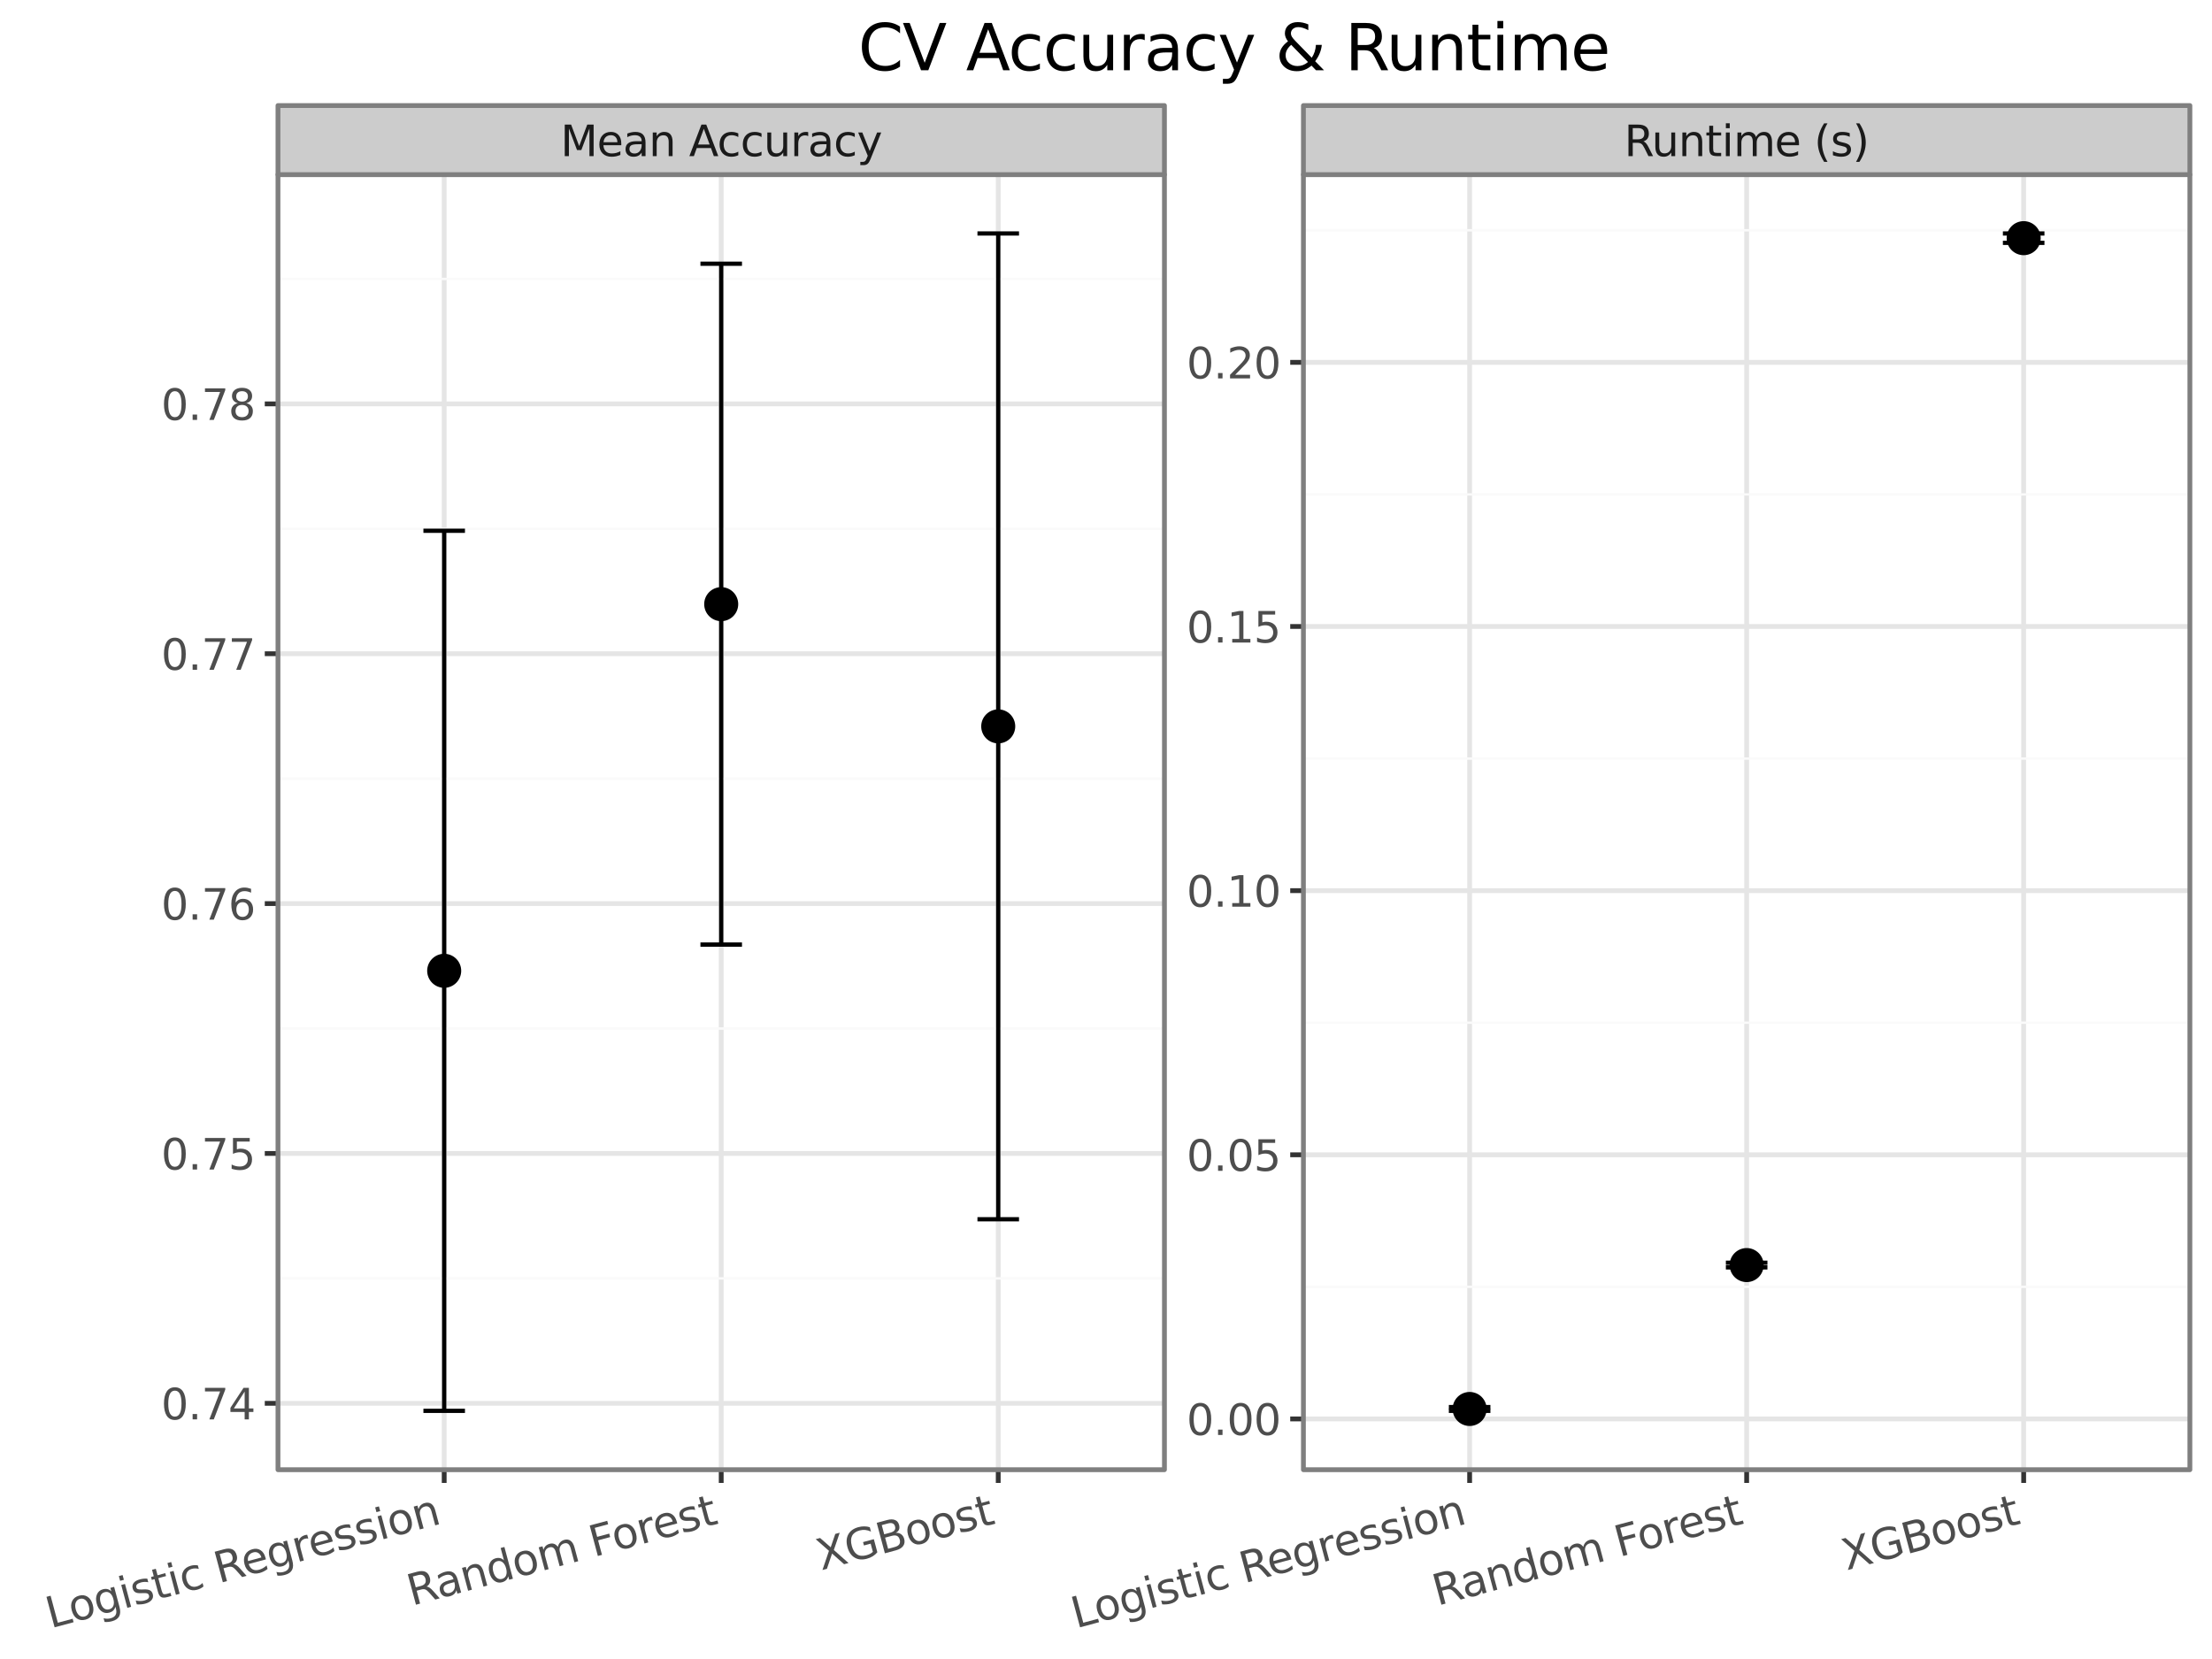 <svg xmlns:xlink="http://www.w3.org/1999/xlink" xmlns="http://www.w3.org/2000/svg" width="460.8pt" height="345.6pt" viewBox="0 0 460.8 345.6" version="1.1">
 <rect x="0" y="0" width="460.8" height="345.6" fill="#808080" stroke="none"/>
 <defs>
  <style type="text/css">*{stroke-linejoin: round; stroke-linecap: butt}</style>
 </defs>
 <g id="figure_1">
  <g id="patch_1">
   <path d="M 0 345.6  L 460.8 345.6  L 460.8 0  L 0 0  z " style="fill: #ffffff; stroke: #ffffff; stroke-linejoin: miter"/>
  </g>
  <g id="axes_1">
   <g id="patch_2">
    <path d="M 57.908 306.169  L 242.574 306.169  L 242.574 36.375  L 57.908 36.375  z " style="fill: #ffffff"/>
   </g>
   <g id="matplotlib.axis_1">
    <g id="xtick_1">
     <g id="line2d_1">
      <path d="M 92.533 306.169  L 92.533 36.375  " clip-path="url(#p948790a2d1)" style="fill: none; stroke: #e5e5e5; stroke-linecap: square"/>
     </g>
     <g id="line2d_2">
      <path d="M 92.533 306.169  " style="fill: none; stroke: #333333; stroke-width: 1.5; stroke-linecap: square"/>
      <defs>
       <path id="mf6b5f9e69e" d="M 0 0  L 0 2.75  " style="stroke: #333333"/>
      </defs>
      <g>
       <use xlink:href="#mf6b5f9e69e" x="92.533" y="306.169" style="fill: #333333; stroke: #333333"/>
      </g>
     </g>
     <g id="text_1">
      <!-- Logistic Regression -->
      <g style="fill: #4d4d4d" transform="translate(10.527 339.224) rotate(-15) scale(0.088 -0.088)">
       <defs>
        <path id="DejaVuSans-4c" d="M 628 4666  L 1259 4666  L 1259 531  L 3531 531  L 3531 0  L 628 0  L 628 4666  z " transform="scale(0.016)"/>
        <path id="DejaVuSans-6f" d="M 1959 3097  Q 1497 3097 1228 2736  Q 959 2375 959 1747  Q 959 1119 1226 758  Q 1494 397 1959 397  Q 2419 397 2687 759  Q 2956 1122 2956 1747  Q 2956 2369 2687 2733  Q 2419 3097 1959 3097  z M 1959 3584  Q 2709 3584 3137 3096  Q 3566 2609 3566 1747  Q 3566 888 3137 398  Q 2709 -91 1959 -91  Q 1206 -91 779 398  Q 353 888 353 1747  Q 353 2609 779 3096  Q 1206 3584 1959 3584  z " transform="scale(0.016)"/>
        <path id="DejaVuSans-67" d="M 2906 1791  Q 2906 2416 2648 2759  Q 2391 3103 1925 3103  Q 1463 3103 1205 2759  Q 947 2416 947 1791  Q 947 1169 1205 825  Q 1463 481 1925 481  Q 2391 481 2648 825  Q 2906 1169 2906 1791  z M 3481 434  Q 3481 -459 3084 -895  Q 2688 -1331 1869 -1331  Q 1566 -1331 1297 -1286  Q 1028 -1241 775 -1147  L 775 -588  Q 1028 -725 1275 -790  Q 1522 -856 1778 -856  Q 2344 -856 2625 -561  Q 2906 -266 2906 331  L 2906 616  Q 2728 306 2450 153  Q 2172 0 1784 0  Q 1141 0 747 490  Q 353 981 353 1791  Q 353 2603 747 3093  Q 1141 3584 1784 3584  Q 2172 3584 2450 3431  Q 2728 3278 2906 2969  L 2906 3500  L 3481 3500  L 3481 434  z " transform="scale(0.016)"/>
        <path id="DejaVuSans-69" d="M 603 3500  L 1178 3500  L 1178 0  L 603 0  L 603 3500  z M 603 4863  L 1178 4863  L 1178 4134  L 603 4134  L 603 4863  z " transform="scale(0.016)"/>
        <path id="DejaVuSans-73" d="M 2834 3397  L 2834 2853  Q 2591 2978 2328 3040  Q 2066 3103 1784 3103  Q 1356 3103 1142 2972  Q 928 2841 928 2578  Q 928 2378 1081 2264  Q 1234 2150 1697 2047  L 1894 2003  Q 2506 1872 2764 1633  Q 3022 1394 3022 966  Q 3022 478 2636 193  Q 2250 -91 1575 -91  Q 1294 -91 989 -36  Q 684 19 347 128  L 347 722  Q 666 556 975 473  Q 1284 391 1588 391  Q 1994 391 2212 530  Q 2431 669 2431 922  Q 2431 1156 2273 1281  Q 2116 1406 1581 1522  L 1381 1569  Q 847 1681 609 1914  Q 372 2147 372 2553  Q 372 3047 722 3315  Q 1072 3584 1716 3584  Q 2034 3584 2315 3537  Q 2597 3491 2834 3397  z " transform="scale(0.016)"/>
        <path id="DejaVuSans-74" d="M 1172 4494  L 1172 3500  L 2356 3500  L 2356 3053  L 1172 3053  L 1172 1153  Q 1172 725 1289 603  Q 1406 481 1766 481  L 2356 481  L 2356 0  L 1766 0  Q 1100 0 847 248  Q 594 497 594 1153  L 594 3053  L 172 3053  L 172 3500  L 594 3500  L 594 4494  L 1172 4494  z " transform="scale(0.016)"/>
        <path id="DejaVuSans-63" d="M 3122 3366  L 3122 2828  Q 2878 2963 2633 3030  Q 2388 3097 2138 3097  Q 1578 3097 1268 2742  Q 959 2388 959 1747  Q 959 1106 1268 751  Q 1578 397 2138 397  Q 2388 397 2633 464  Q 2878 531 3122 666  L 3122 134  Q 2881 22 2623 -34  Q 2366 -91 2075 -91  Q 1284 -91 818 406  Q 353 903 353 1747  Q 353 2603 823 3093  Q 1294 3584 2113 3584  Q 2378 3584 2631 3529  Q 2884 3475 3122 3366  z " transform="scale(0.016)"/>
        <path id="DejaVuSans-20" transform="scale(0.016)"/>
        <path id="DejaVuSans-52" d="M 2841 2188  Q 3044 2119 3236 1894  Q 3428 1669 3622 1275  L 4263 0  L 3584 0  L 2988 1197  Q 2756 1666 2539 1819  Q 2322 1972 1947 1972  L 1259 1972  L 1259 0  L 628 0  L 628 4666  L 2053 4666  Q 2853 4666 3247 4331  Q 3641 3997 3641 3322  Q 3641 2881 3436 2590  Q 3231 2300 2841 2188  z M 1259 4147  L 1259 2491  L 2053 2491  Q 2509 2491 2742 2702  Q 2975 2913 2975 3322  Q 2975 3731 2742 3939  Q 2509 4147 2053 4147  L 1259 4147  z " transform="scale(0.016)"/>
        <path id="DejaVuSans-65" d="M 3597 1894  L 3597 1613  L 953 1613  Q 991 1019 1311 708  Q 1631 397 2203 397  Q 2534 397 2845 478  Q 3156 559 3463 722  L 3463 178  Q 3153 47 2828 -22  Q 2503 -91 2169 -91  Q 1331 -91 842 396  Q 353 884 353 1716  Q 353 2575 817 3079  Q 1281 3584 2069 3584  Q 2775 3584 3186 3129  Q 3597 2675 3597 1894  z M 3022 2063  Q 3016 2534 2758 2815  Q 2500 3097 2075 3097  Q 1594 3097 1305 2825  Q 1016 2553 972 2059  L 3022 2063  z " transform="scale(0.016)"/>
        <path id="DejaVuSans-72" d="M 2631 2963  Q 2534 3019 2420 3045  Q 2306 3072 2169 3072  Q 1681 3072 1420 2755  Q 1159 2438 1159 1844  L 1159 0  L 581 0  L 581 3500  L 1159 3500  L 1159 2956  Q 1341 3275 1631 3429  Q 1922 3584 2338 3584  Q 2397 3584 2469 3576  Q 2541 3569 2628 3553  L 2631 2963  z " transform="scale(0.016)"/>
        <path id="DejaVuSans-6e" d="M 3513 2113  L 3513 0  L 2938 0  L 2938 2094  Q 2938 2591 2744 2837  Q 2550 3084 2163 3084  Q 1697 3084 1428 2787  Q 1159 2491 1159 1978  L 1159 0  L 581 0  L 581 3500  L 1159 3500  L 1159 2956  Q 1366 3272 1645 3428  Q 1925 3584 2291 3584  Q 2894 3584 3203 3211  Q 3513 2838 3513 2113  z " transform="scale(0.016)"/>
       </defs>
       <use xlink:href="#DejaVuSans-4c"/>
       <use xlink:href="#DejaVuSans-6f" transform="translate(53.963 0)"/>
       <use xlink:href="#DejaVuSans-67" transform="translate(115.145 0)"/>
       <use xlink:href="#DejaVuSans-69" transform="translate(178.621 0)"/>
       <use xlink:href="#DejaVuSans-73" transform="translate(206.404 0)"/>
       <use xlink:href="#DejaVuSans-74" transform="translate(258.504 0)"/>
       <use xlink:href="#DejaVuSans-69" transform="translate(297.713 0)"/>
       <use xlink:href="#DejaVuSans-63" transform="translate(325.496 0)"/>
       <use xlink:href="#DejaVuSans-20" transform="translate(380.477 0)"/>
       <use xlink:href="#DejaVuSans-52" transform="translate(412.264 0)"/>
       <use xlink:href="#DejaVuSans-65" transform="translate(477.246 0)"/>
       <use xlink:href="#DejaVuSans-67" transform="translate(538.77 0)"/>
       <use xlink:href="#DejaVuSans-72" transform="translate(602.246 0)"/>
       <use xlink:href="#DejaVuSans-65" transform="translate(641.109 0)"/>
       <use xlink:href="#DejaVuSans-73" transform="translate(702.633 0)"/>
       <use xlink:href="#DejaVuSans-73" transform="translate(754.732 0)"/>
       <use xlink:href="#DejaVuSans-69" transform="translate(806.832 0)"/>
       <use xlink:href="#DejaVuSans-6f" transform="translate(834.615 0)"/>
       <use xlink:href="#DejaVuSans-6e" transform="translate(895.797 0)"/>
      </g>
     </g>
    </g>
    <g id="xtick_2">
     <g id="line2d_3">
      <path d="M 150.241 306.169  L 150.241 36.375  " clip-path="url(#p948790a2d1)" style="fill: none; stroke: #e5e5e5; stroke-linecap: square"/>
     </g>
     <g id="line2d_4">
      <path d="M 150.241 306.169  " style="fill: none; stroke: #333333; stroke-width: 1.5; stroke-linecap: square"/>
      <g>
       <use xlink:href="#mf6b5f9e69e" x="150.241" y="306.169" style="fill: #333333; stroke: #333333"/>
      </g>
     </g>
     <g id="text_2">
      <!-- Random Forest -->
      <g style="fill: #4d4d4d" transform="translate(85.803 334.517) rotate(-15) scale(0.088 -0.088)">
       <defs>
        <path id="DejaVuSans-61" d="M 2194 1759  Q 1497 1759 1228 1600  Q 959 1441 959 1056  Q 959 750 1161 570  Q 1363 391 1709 391  Q 2188 391 2477 730  Q 2766 1069 2766 1631  L 2766 1759  L 2194 1759  z M 3341 1997  L 3341 0  L 2766 0  L 2766 531  Q 2569 213 2275 61  Q 1981 -91 1556 -91  Q 1019 -91 701 211  Q 384 513 384 1019  Q 384 1609 779 1909  Q 1175 2209 1959 2209  L 2766 2209  L 2766 2266  Q 2766 2663 2505 2880  Q 2244 3097 1772 3097  Q 1472 3097 1187 3025  Q 903 2953 641 2809  L 641 3341  Q 956 3463 1253 3523  Q 1550 3584 1831 3584  Q 2591 3584 2966 3190  Q 3341 2797 3341 1997  z " transform="scale(0.016)"/>
        <path id="DejaVuSans-64" d="M 2906 2969  L 2906 4863  L 3481 4863  L 3481 0  L 2906 0  L 2906 525  Q 2725 213 2448 61  Q 2172 -91 1784 -91  Q 1150 -91 751 415  Q 353 922 353 1747  Q 353 2572 751 3078  Q 1150 3584 1784 3584  Q 2172 3584 2448 3432  Q 2725 3281 2906 2969  z M 947 1747  Q 947 1113 1208 752  Q 1469 391 1925 391  Q 2381 391 2643 752  Q 2906 1113 2906 1747  Q 2906 2381 2643 2742  Q 2381 3103 1925 3103  Q 1469 3103 1208 2742  Q 947 2381 947 1747  z " transform="scale(0.016)"/>
        <path id="DejaVuSans-6d" d="M 3328 2828  Q 3544 3216 3844 3400  Q 4144 3584 4550 3584  Q 5097 3584 5394 3201  Q 5691 2819 5691 2113  L 5691 0  L 5113 0  L 5113 2094  Q 5113 2597 4934 2840  Q 4756 3084 4391 3084  Q 3944 3084 3684 2787  Q 3425 2491 3425 1978  L 3425 0  L 2847 0  L 2847 2094  Q 2847 2600 2669 2842  Q 2491 3084 2119 3084  Q 1678 3084 1418 2786  Q 1159 2488 1159 1978  L 1159 0  L 581 0  L 581 3500  L 1159 3500  L 1159 2956  Q 1356 3278 1631 3431  Q 1906 3584 2284 3584  Q 2666 3584 2933 3390  Q 3200 3197 3328 2828  z " transform="scale(0.016)"/>
        <path id="DejaVuSans-46" d="M 628 4666  L 3309 4666  L 3309 4134  L 1259 4134  L 1259 2759  L 3109 2759  L 3109 2228  L 1259 2228  L 1259 0  L 628 0  L 628 4666  z " transform="scale(0.016)"/>
       </defs>
       <use xlink:href="#DejaVuSans-52"/>
       <use xlink:href="#DejaVuSans-61" transform="translate(67.232 0)"/>
       <use xlink:href="#DejaVuSans-6e" transform="translate(128.512 0)"/>
       <use xlink:href="#DejaVuSans-64" transform="translate(191.891 0)"/>
       <use xlink:href="#DejaVuSans-6f" transform="translate(255.367 0)"/>
       <use xlink:href="#DejaVuSans-6d" transform="translate(316.549 0)"/>
       <use xlink:href="#DejaVuSans-20" transform="translate(413.961 0)"/>
       <use xlink:href="#DejaVuSans-46" transform="translate(445.748 0)"/>
       <use xlink:href="#DejaVuSans-6f" transform="translate(499.643 0)"/>
       <use xlink:href="#DejaVuSans-72" transform="translate(560.824 0)"/>
       <use xlink:href="#DejaVuSans-65" transform="translate(599.688 0)"/>
       <use xlink:href="#DejaVuSans-73" transform="translate(661.211 0)"/>
       <use xlink:href="#DejaVuSans-74" transform="translate(713.311 0)"/>
      </g>
     </g>
    </g>
    <g id="xtick_3">
     <g id="line2d_5">
      <path d="M 207.949 306.169  L 207.949 36.375  " clip-path="url(#p948790a2d1)" style="fill: none; stroke: #e5e5e5; stroke-linecap: square"/>
     </g>
     <g id="line2d_6">
      <path d="M 207.949 306.169  " style="fill: none; stroke: #333333; stroke-width: 1.5; stroke-linecap: square"/>
      <g>
       <use xlink:href="#mf6b5f9e69e" x="207.949" y="306.169" style="fill: #333333; stroke: #333333"/>
      </g>
     </g>
     <g id="text_3">
      <!-- XGBoost -->
      <g style="fill: #4d4d4d" transform="translate(171.073 327.132) rotate(-15) scale(0.088 -0.088)">
       <defs>
        <path id="DejaVuSans-58" d="M 403 4666  L 1081 4666  L 2241 2931  L 3406 4666  L 4084 4666  L 2584 2425  L 4184 0  L 3506 0  L 2194 1984  L 872 0  L 191 0  L 1856 2491  L 403 4666  z " transform="scale(0.016)"/>
        <path id="DejaVuSans-47" d="M 3809 666  L 3809 1919  L 2778 1919  L 2778 2438  L 4434 2438  L 4434 434  Q 4069 175 3628 42  Q 3188 -91 2688 -91  Q 1594 -91 976 548  Q 359 1188 359 2328  Q 359 3472 976 4111  Q 1594 4750 2688 4750  Q 3144 4750 3555 4637  Q 3966 4525 4313 4306  L 4313 3634  Q 3963 3931 3569 4081  Q 3175 4231 2741 4231  Q 1884 4231 1454 3753  Q 1025 3275 1025 2328  Q 1025 1384 1454 906  Q 1884 428 2741 428  Q 3075 428 3337 486  Q 3600 544 3809 666  z " transform="scale(0.016)"/>
        <path id="DejaVuSans-42" d="M 1259 2228  L 1259 519  L 2272 519  Q 2781 519 3026 730  Q 3272 941 3272 1375  Q 3272 1813 3026 2020  Q 2781 2228 2272 2228  L 1259 2228  z M 1259 4147  L 1259 2741  L 2194 2741  Q 2656 2741 2882 2914  Q 3109 3088 3109 3444  Q 3109 3797 2882 3972  Q 2656 4147 2194 4147  L 1259 4147  z M 628 4666  L 2241 4666  Q 2963 4666 3353 4366  Q 3744 4066 3744 3513  Q 3744 3084 3544 2831  Q 3344 2578 2956 2516  Q 3422 2416 3680 2098  Q 3938 1781 3938 1306  Q 3938 681 3513 340  Q 3088 0 2303 0  L 628 0  L 628 4666  z " transform="scale(0.016)"/>
       </defs>
       <use xlink:href="#DejaVuSans-58"/>
       <use xlink:href="#DejaVuSans-47" transform="translate(68.506 0)"/>
       <use xlink:href="#DejaVuSans-42" transform="translate(145.996 0)"/>
       <use xlink:href="#DejaVuSans-6f" transform="translate(214.6 0)"/>
       <use xlink:href="#DejaVuSans-6f" transform="translate(275.781 0)"/>
       <use xlink:href="#DejaVuSans-73" transform="translate(336.963 0)"/>
       <use xlink:href="#DejaVuSans-74" transform="translate(389.062 0)"/>
      </g>
     </g>
    </g>
   </g>
   <g id="matplotlib.axis_2">
    <g id="ytick_1">
     <g id="line2d_7">
      <path d="M 57.908 292.34  L 242.574 292.34  " clip-path="url(#p948790a2d1)" style="fill: none; stroke: #e5e5e5; stroke-linecap: square"/>
     </g>
     <g id="line2d_8">
      <path d="M 57.908 292.34  " style="fill: none; stroke: #333333; stroke-width: 1.5; stroke-linecap: square"/>
      <defs>
       <path id="mc576b59b97" d="M 0 0  L -2.75 0  " style="stroke: #333333"/>
      </defs>
      <g>
       <use xlink:href="#mc576b59b97" x="57.908" y="292.34" style="fill: #333333; stroke: #333333"/>
      </g>
     </g>
     <g id="text_4">
      <!-- 0.74 -->
      <g style="fill: #4d4d4d" transform="translate(33.565 295.683) scale(0.088 -0.088)">
       <defs>
        <path id="DejaVuSans-30" d="M 2034 4250  Q 1547 4250 1301 3770  Q 1056 3291 1056 2328  Q 1056 1369 1301 889  Q 1547 409 2034 409  Q 2525 409 2770 889  Q 3016 1369 3016 2328  Q 3016 3291 2770 3770  Q 2525 4250 2034 4250  z M 2034 4750  Q 2819 4750 3233 4129  Q 3647 3509 3647 2328  Q 3647 1150 3233 529  Q 2819 -91 2034 -91  Q 1250 -91 836 529  Q 422 1150 422 2328  Q 422 3509 836 4129  Q 1250 4750 2034 4750  z " transform="scale(0.016)"/>
        <path id="DejaVuSans-2e" d="M 684 794  L 1344 794  L 1344 0  L 684 0  L 684 794  z " transform="scale(0.016)"/>
        <path id="DejaVuSans-37" d="M 525 4666  L 3525 4666  L 3525 4397  L 1831 0  L 1172 0  L 2766 4134  L 525 4134  L 525 4666  z " transform="scale(0.016)"/>
        <path id="DejaVuSans-34" d="M 2419 4116  L 825 1625  L 2419 1625  L 2419 4116  z M 2253 4666  L 3047 4666  L 3047 1625  L 3713 1625  L 3713 1100  L 3047 1100  L 3047 0  L 2419 0  L 2419 1100  L 313 1100  L 313 1709  L 2253 4666  z " transform="scale(0.016)"/>
       </defs>
       <use xlink:href="#DejaVuSans-30"/>
       <use xlink:href="#DejaVuSans-2e" transform="translate(63.623 0)"/>
       <use xlink:href="#DejaVuSans-37" transform="translate(95.41 0)"/>
       <use xlink:href="#DejaVuSans-34" transform="translate(159.033 0)"/>
      </g>
     </g>
    </g>
    <g id="ytick_2">
     <g id="line2d_9">
      <path d="M 57.908 240.289  L 242.574 240.289  " clip-path="url(#p948790a2d1)" style="fill: none; stroke: #e5e5e5; stroke-linecap: square"/>
     </g>
     <g id="line2d_10">
      <path d="M 57.908 240.289  " style="fill: none; stroke: #333333; stroke-width: 1.5; stroke-linecap: square"/>
      <g>
       <use xlink:href="#mc576b59b97" x="57.908" y="240.289" style="fill: #333333; stroke: #333333"/>
      </g>
     </g>
     <g id="text_5">
      <!-- 0.75 -->
      <g style="fill: #4d4d4d" transform="translate(33.565 243.632) scale(0.088 -0.088)">
       <defs>
        <path id="DejaVuSans-35" d="M 691 4666  L 3169 4666  L 3169 4134  L 1269 4134  L 1269 2991  Q 1406 3038 1543 3061  Q 1681 3084 1819 3084  Q 2600 3084 3056 2656  Q 3513 2228 3513 1497  Q 3513 744 3044 326  Q 2575 -91 1722 -91  Q 1428 -91 1123 -41  Q 819 9 494 109  L 494 744  Q 775 591 1075 516  Q 1375 441 1709 441  Q 2250 441 2565 725  Q 2881 1009 2881 1497  Q 2881 1984 2565 2268  Q 2250 2553 1709 2553  Q 1456 2553 1204 2497  Q 953 2441 691 2322  L 691 4666  z " transform="scale(0.016)"/>
       </defs>
       <use xlink:href="#DejaVuSans-30"/>
       <use xlink:href="#DejaVuSans-2e" transform="translate(63.623 0)"/>
       <use xlink:href="#DejaVuSans-37" transform="translate(95.41 0)"/>
       <use xlink:href="#DejaVuSans-35" transform="translate(159.033 0)"/>
      </g>
     </g>
    </g>
    <g id="ytick_3">
     <g id="line2d_11">
      <path d="M 57.908 188.237  L 242.574 188.237  " clip-path="url(#p948790a2d1)" style="fill: none; stroke: #e5e5e5; stroke-linecap: square"/>
     </g>
     <g id="line2d_12">
      <path d="M 57.908 188.237  " style="fill: none; stroke: #333333; stroke-width: 1.5; stroke-linecap: square"/>
      <g>
       <use xlink:href="#mc576b59b97" x="57.908" y="188.237" style="fill: #333333; stroke: #333333"/>
      </g>
     </g>
     <g id="text_6">
      <!-- 0.76 -->
      <g style="fill: #4d4d4d" transform="translate(33.565 191.58) scale(0.088 -0.088)">
       <defs>
        <path id="DejaVuSans-36" d="M 2113 2584  Q 1688 2584 1439 2293  Q 1191 2003 1191 1497  Q 1191 994 1439 701  Q 1688 409 2113 409  Q 2538 409 2786 701  Q 3034 994 3034 1497  Q 3034 2003 2786 2293  Q 2538 2584 2113 2584  z M 3366 4563  L 3366 3988  Q 3128 4100 2886 4159  Q 2644 4219 2406 4219  Q 1781 4219 1451 3797  Q 1122 3375 1075 2522  Q 1259 2794 1537 2939  Q 1816 3084 2150 3084  Q 2853 3084 3261 2657  Q 3669 2231 3669 1497  Q 3669 778 3244 343  Q 2819 -91 2113 -91  Q 1303 -91 875 529  Q 447 1150 447 2328  Q 447 3434 972 4092  Q 1497 4750 2381 4750  Q 2619 4750 2861 4703  Q 3103 4656 3366 4563  z " transform="scale(0.016)"/>
       </defs>
       <use xlink:href="#DejaVuSans-30"/>
       <use xlink:href="#DejaVuSans-2e" transform="translate(63.623 0)"/>
       <use xlink:href="#DejaVuSans-37" transform="translate(95.41 0)"/>
       <use xlink:href="#DejaVuSans-36" transform="translate(159.033 0)"/>
      </g>
     </g>
    </g>
    <g id="ytick_4">
     <g id="line2d_13">
      <path d="M 57.908 136.186  L 242.574 136.186  " clip-path="url(#p948790a2d1)" style="fill: none; stroke: #e5e5e5; stroke-linecap: square"/>
     </g>
     <g id="line2d_14">
      <path d="M 57.908 136.186  " style="fill: none; stroke: #333333; stroke-width: 1.5; stroke-linecap: square"/>
      <g>
       <use xlink:href="#mc576b59b97" x="57.908" y="136.186" style="fill: #333333; stroke: #333333"/>
      </g>
     </g>
     <g id="text_7">
      <!-- 0.77 -->
      <g style="fill: #4d4d4d" transform="translate(33.565 139.529) scale(0.088 -0.088)">
       <use xlink:href="#DejaVuSans-30"/>
       <use xlink:href="#DejaVuSans-2e" transform="translate(63.623 0)"/>
       <use xlink:href="#DejaVuSans-37" transform="translate(95.41 0)"/>
       <use xlink:href="#DejaVuSans-37" transform="translate(159.033 0)"/>
      </g>
     </g>
    </g>
    <g id="ytick_5">
     <g id="line2d_15">
      <path d="M 57.908 84.134  L 242.574 84.134  " clip-path="url(#p948790a2d1)" style="fill: none; stroke: #e5e5e5; stroke-linecap: square"/>
     </g>
     <g id="line2d_16">
      <path d="M 57.908 84.134  " style="fill: none; stroke: #333333; stroke-width: 1.5; stroke-linecap: square"/>
      <g>
       <use xlink:href="#mc576b59b97" x="57.908" y="84.134" style="fill: #333333; stroke: #333333"/>
      </g>
     </g>
     <g id="text_8">
      <!-- 0.78 -->
      <g style="fill: #4d4d4d" transform="translate(33.565 87.477) scale(0.088 -0.088)">
       <defs>
        <path id="DejaVuSans-38" d="M 2034 2216  Q 1584 2216 1326 1975  Q 1069 1734 1069 1313  Q 1069 891 1326 650  Q 1584 409 2034 409  Q 2484 409 2743 651  Q 3003 894 3003 1313  Q 3003 1734 2745 1975  Q 2488 2216 2034 2216  z M 1403 2484  Q 997 2584 770 2862  Q 544 3141 544 3541  Q 544 4100 942 4425  Q 1341 4750 2034 4750  Q 2731 4750 3128 4425  Q 3525 4100 3525 3541  Q 3525 3141 3298 2862  Q 3072 2584 2669 2484  Q 3125 2378 3379 2068  Q 3634 1759 3634 1313  Q 3634 634 3220 271  Q 2806 -91 2034 -91  Q 1263 -91 848 271  Q 434 634 434 1313  Q 434 1759 690 2068  Q 947 2378 1403 2484  z M 1172 3481  Q 1172 3119 1398 2916  Q 1625 2713 2034 2713  Q 2441 2713 2670 2916  Q 2900 3119 2900 3481  Q 2900 3844 2670 4047  Q 2441 4250 2034 4250  Q 1625 4250 1398 4047  Q 1172 3844 1172 3481  z " transform="scale(0.016)"/>
       </defs>
       <use xlink:href="#DejaVuSans-30"/>
       <use xlink:href="#DejaVuSans-2e" transform="translate(63.623 0)"/>
       <use xlink:href="#DejaVuSans-37" transform="translate(95.41 0)"/>
       <use xlink:href="#DejaVuSans-38" transform="translate(159.033 0)"/>
      </g>
     </g>
    </g>
    <g id="ytick_6">
     <g id="line2d_17">
      <path d="M 57.908 266.314  L 242.574 266.314  " clip-path="url(#p948790a2d1)" style="fill: none; stroke: #fafafa; stroke-width: 0.5; stroke-linecap: square"/>
     </g>
    </g>
    <g id="ytick_7">
     <g id="line2d_18">
      <path d="M 57.908 214.263  L 242.574 214.263  " clip-path="url(#p948790a2d1)" style="fill: none; stroke: #fafafa; stroke-width: 0.5; stroke-linecap: square"/>
     </g>
    </g>
    <g id="ytick_8">
     <g id="line2d_19">
      <path d="M 57.908 162.211  L 242.574 162.211  " clip-path="url(#p948790a2d1)" style="fill: none; stroke: #fafafa; stroke-width: 0.5; stroke-linecap: square"/>
     </g>
    </g>
    <g id="ytick_9">
     <g id="line2d_20">
      <path d="M 57.908 110.16  L 242.574 110.16  " clip-path="url(#p948790a2d1)" style="fill: none; stroke: #fafafa; stroke-width: 0.5; stroke-linecap: square"/>
     </g>
    </g>
    <g id="ytick_10">
     <g id="line2d_21">
      <path d="M 57.908 58.108  L 242.574 58.108  " clip-path="url(#p948790a2d1)" style="fill: none; stroke: #fafafa; stroke-width: 0.5; stroke-linecap: square"/>
     </g>
    </g>
   </g>
   <g id="PathCollection_1">
    <path d="M 92.533 205.339  C 93.356 205.339 94.145 205.012 94.726 204.43  C 95.308 203.848 95.635 203.059 95.635 202.237  C 95.635 201.414 95.308 200.625 94.726 200.044  C 94.145 199.462 93.356 199.135 92.533 199.135  C 91.711 199.135 90.922 199.462 90.34 200.044  C 89.758 200.625 89.431 201.414 89.431 202.237  C 89.431 203.059 89.758 203.848 90.34 204.43  C 90.922 205.012 91.711 205.339 92.533 205.339  z " clip-path="url(#p948790a2d1)" style="stroke: #000000; stroke-width: 0.886"/>
    <path d="M 150.241 128.958  C 151.064 128.958 151.853 128.631 152.435 128.049  C 153.016 127.467 153.343 126.678 153.343 125.856  C 153.343 125.033 153.016 124.244 152.435 123.662  C 151.853 123.081 151.064 122.754 150.241 122.754  C 149.419 122.754 148.63 123.081 148.048 123.662  C 147.466 124.244 147.139 125.033 147.139 125.856  C 147.139 126.678 147.466 127.467 148.048 128.049  C 148.63 128.631 149.419 128.958 150.241 128.958  z " clip-path="url(#p948790a2d1)" style="stroke: #000000; stroke-width: 0.886"/>
    <path d="M 207.949 154.418  C 208.772 154.418 209.561 154.091 210.143 153.509  C 210.724 152.928 211.051 152.139 211.051 151.316  C 211.051 150.493 210.724 149.704 210.143 149.123  C 209.561 148.541 208.772 148.214 207.949 148.214  C 207.127 148.214 206.338 148.541 205.756 149.123  C 205.174 149.704 204.848 150.493 204.848 151.316  C 204.848 152.139 205.174 152.928 205.756 153.509  C 206.338 154.091 207.127 154.418 207.949 154.418  z " clip-path="url(#p948790a2d1)" style="stroke: #000000; stroke-width: 0.886"/>
   </g>
   <g id="LineCollection_1">
    <path d="M 88.205 293.906  L 96.861 293.906  " clip-path="url(#p948790a2d1)" style="fill: none; stroke: #000000; stroke-width: 0.886"/>
    <path d="M 88.205 110.568  L 96.861 110.568  " clip-path="url(#p948790a2d1)" style="fill: none; stroke: #000000; stroke-width: 0.886"/>
    <path d="M 92.533 110.568  L 92.533 293.906  " clip-path="url(#p948790a2d1)" style="fill: none; stroke: #000000; stroke-width: 0.886"/>
   </g>
   <g id="LineCollection_2">
    <path d="M 145.913 196.774  L 154.569 196.774  " clip-path="url(#p948790a2d1)" style="fill: none; stroke: #000000; stroke-width: 0.886"/>
    <path d="M 145.913 54.937  L 154.569 54.937  " clip-path="url(#p948790a2d1)" style="fill: none; stroke: #000000; stroke-width: 0.886"/>
    <path d="M 150.241 54.937  L 150.241 196.774  " clip-path="url(#p948790a2d1)" style="fill: none; stroke: #000000; stroke-width: 0.886"/>
   </g>
   <g id="LineCollection_3">
    <path d="M 203.621 253.994  L 212.278 253.994  " clip-path="url(#p948790a2d1)" style="fill: none; stroke: #000000; stroke-width: 0.886"/>
    <path d="M 203.621 48.638  L 212.278 48.638  " clip-path="url(#p948790a2d1)" style="fill: none; stroke: #000000; stroke-width: 0.886"/>
    <path d="M 207.949 48.638  L 207.949 253.994  " clip-path="url(#p948790a2d1)" style="fill: none; stroke: #000000; stroke-width: 0.886"/>
   </g>
  </g>
  <g id="axes_2">
   <g id="patch_3">
    <path d="M 271.526 306.169  L 456.192 306.169  L 456.192 36.375  L 271.526 36.375  z " style="fill: #ffffff"/>
   </g>
   <g id="matplotlib.axis_3">
    <g id="xtick_4">
     <g id="line2d_22">
      <path d="M 306.151 306.169  L 306.151 36.375  " clip-path="url(#p67bd3d886c)" style="fill: none; stroke: #e5e5e5; stroke-linecap: square"/>
     </g>
     <g id="line2d_23">
      <path d="M 306.151 306.169  " style="fill: none; stroke: #333333; stroke-width: 1.5; stroke-linecap: square"/>
      <g>
       <use xlink:href="#mf6b5f9e69e" x="306.151" y="306.169" style="fill: #333333; stroke: #333333"/>
      </g>
     </g>
     <g id="text_9">
      <!-- Logistic Regression -->
      <g style="fill: #4d4d4d" transform="translate(224.145 339.224) rotate(-15) scale(0.088 -0.088)">
       <use xlink:href="#DejaVuSans-4c"/>
       <use xlink:href="#DejaVuSans-6f" transform="translate(53.963 0)"/>
       <use xlink:href="#DejaVuSans-67" transform="translate(115.145 0)"/>
       <use xlink:href="#DejaVuSans-69" transform="translate(178.621 0)"/>
       <use xlink:href="#DejaVuSans-73" transform="translate(206.404 0)"/>
       <use xlink:href="#DejaVuSans-74" transform="translate(258.504 0)"/>
       <use xlink:href="#DejaVuSans-69" transform="translate(297.713 0)"/>
       <use xlink:href="#DejaVuSans-63" transform="translate(325.496 0)"/>
       <use xlink:href="#DejaVuSans-20" transform="translate(380.477 0)"/>
       <use xlink:href="#DejaVuSans-52" transform="translate(412.264 0)"/>
       <use xlink:href="#DejaVuSans-65" transform="translate(477.246 0)"/>
       <use xlink:href="#DejaVuSans-67" transform="translate(538.77 0)"/>
       <use xlink:href="#DejaVuSans-72" transform="translate(602.246 0)"/>
       <use xlink:href="#DejaVuSans-65" transform="translate(641.109 0)"/>
       <use xlink:href="#DejaVuSans-73" transform="translate(702.633 0)"/>
       <use xlink:href="#DejaVuSans-73" transform="translate(754.732 0)"/>
       <use xlink:href="#DejaVuSans-69" transform="translate(806.832 0)"/>
       <use xlink:href="#DejaVuSans-6f" transform="translate(834.615 0)"/>
       <use xlink:href="#DejaVuSans-6e" transform="translate(895.797 0)"/>
      </g>
     </g>
    </g>
    <g id="xtick_5">
     <g id="line2d_24">
      <path d="M 363.859 306.169  L 363.859 36.375  " clip-path="url(#p67bd3d886c)" style="fill: none; stroke: #e5e5e5; stroke-linecap: square"/>
     </g>
     <g id="line2d_25">
      <path d="M 363.859 306.169  " style="fill: none; stroke: #333333; stroke-width: 1.5; stroke-linecap: square"/>
      <g>
       <use xlink:href="#mf6b5f9e69e" x="363.859" y="306.169" style="fill: #333333; stroke: #333333"/>
      </g>
     </g>
     <g id="text_10">
      <!-- Random Forest -->
      <g style="fill: #4d4d4d" transform="translate(299.42 334.517) rotate(-15) scale(0.088 -0.088)">
       <use xlink:href="#DejaVuSans-52"/>
       <use xlink:href="#DejaVuSans-61" transform="translate(67.232 0)"/>
       <use xlink:href="#DejaVuSans-6e" transform="translate(128.512 0)"/>
       <use xlink:href="#DejaVuSans-64" transform="translate(191.891 0)"/>
       <use xlink:href="#DejaVuSans-6f" transform="translate(255.367 0)"/>
       <use xlink:href="#DejaVuSans-6d" transform="translate(316.549 0)"/>
       <use xlink:href="#DejaVuSans-20" transform="translate(413.961 0)"/>
       <use xlink:href="#DejaVuSans-46" transform="translate(445.748 0)"/>
       <use xlink:href="#DejaVuSans-6f" transform="translate(499.643 0)"/>
       <use xlink:href="#DejaVuSans-72" transform="translate(560.824 0)"/>
       <use xlink:href="#DejaVuSans-65" transform="translate(599.688 0)"/>
       <use xlink:href="#DejaVuSans-73" transform="translate(661.211 0)"/>
       <use xlink:href="#DejaVuSans-74" transform="translate(713.311 0)"/>
      </g>
     </g>
    </g>
    <g id="xtick_6">
     <g id="line2d_26">
      <path d="M 421.567 306.169  L 421.567 36.375  " clip-path="url(#p67bd3d886c)" style="fill: none; stroke: #e5e5e5; stroke-linecap: square"/>
     </g>
     <g id="line2d_27">
      <path d="M 421.567 306.169  " style="fill: none; stroke: #333333; stroke-width: 1.5; stroke-linecap: square"/>
      <g>
       <use xlink:href="#mf6b5f9e69e" x="421.567" y="306.169" style="fill: #333333; stroke: #333333"/>
      </g>
     </g>
     <g id="text_11">
      <!-- XGBoost -->
      <g style="fill: #4d4d4d" transform="translate(384.69 327.132) rotate(-15) scale(0.088 -0.088)">
       <use xlink:href="#DejaVuSans-58"/>
       <use xlink:href="#DejaVuSans-47" transform="translate(68.506 0)"/>
       <use xlink:href="#DejaVuSans-42" transform="translate(145.996 0)"/>
       <use xlink:href="#DejaVuSans-6f" transform="translate(214.6 0)"/>
       <use xlink:href="#DejaVuSans-6f" transform="translate(275.781 0)"/>
       <use xlink:href="#DejaVuSans-73" transform="translate(336.963 0)"/>
       <use xlink:href="#DejaVuSans-74" transform="translate(389.062 0)"/>
      </g>
     </g>
    </g>
   </g>
   <g id="matplotlib.axis_4">
    <g id="ytick_11">
     <g id="line2d_28">
      <path d="M 271.526 295.587  L 456.192 295.587  " clip-path="url(#p67bd3d886c)" style="fill: none; stroke: #e5e5e5; stroke-linecap: square"/>
     </g>
     <g id="line2d_29">
      <path d="M 271.526 295.587  " style="fill: none; stroke: #333333; stroke-width: 1.5; stroke-linecap: square"/>
      <g>
       <use xlink:href="#mc576b59b97" x="271.526" y="295.587" style="fill: #333333; stroke: #333333"/>
      </g>
     </g>
     <g id="text_12">
      <!-- 0.00 -->
      <g style="fill: #4d4d4d" transform="translate(247.182 298.93) scale(0.088 -0.088)">
       <use xlink:href="#DejaVuSans-30"/>
       <use xlink:href="#DejaVuSans-2e" transform="translate(63.623 0)"/>
       <use xlink:href="#DejaVuSans-30" transform="translate(95.41 0)"/>
       <use xlink:href="#DejaVuSans-30" transform="translate(159.033 0)"/>
      </g>
     </g>
    </g>
    <g id="ytick_12">
     <g id="line2d_30">
      <path d="M 271.526 240.561  L 456.192 240.561  " clip-path="url(#p67bd3d886c)" style="fill: none; stroke: #e5e5e5; stroke-linecap: square"/>
     </g>
     <g id="line2d_31">
      <path d="M 271.526 240.561  " style="fill: none; stroke: #333333; stroke-width: 1.5; stroke-linecap: square"/>
      <g>
       <use xlink:href="#mc576b59b97" x="271.526" y="240.561" style="fill: #333333; stroke: #333333"/>
      </g>
     </g>
     <g id="text_13">
      <!-- 0.05 -->
      <g style="fill: #4d4d4d" transform="translate(247.182 243.904) scale(0.088 -0.088)">
       <use xlink:href="#DejaVuSans-30"/>
       <use xlink:href="#DejaVuSans-2e" transform="translate(63.623 0)"/>
       <use xlink:href="#DejaVuSans-30" transform="translate(95.41 0)"/>
       <use xlink:href="#DejaVuSans-35" transform="translate(159.033 0)"/>
      </g>
     </g>
    </g>
    <g id="ytick_13">
     <g id="line2d_32">
      <path d="M 271.526 185.535  L 456.192 185.535  " clip-path="url(#p67bd3d886c)" style="fill: none; stroke: #e5e5e5; stroke-linecap: square"/>
     </g>
     <g id="line2d_33">
      <path d="M 271.526 185.535  " style="fill: none; stroke: #333333; stroke-width: 1.5; stroke-linecap: square"/>
      <g>
       <use xlink:href="#mc576b59b97" x="271.526" y="185.535" style="fill: #333333; stroke: #333333"/>
      </g>
     </g>
     <g id="text_14">
      <!-- 0.10 -->
      <g style="fill: #4d4d4d" transform="translate(247.182 188.878) scale(0.088 -0.088)">
       <defs>
        <path id="DejaVuSans-31" d="M 794 531  L 1825 531  L 1825 4091  L 703 3866  L 703 4441  L 1819 4666  L 2450 4666  L 2450 531  L 3481 531  L 3481 0  L 794 0  L 794 531  z " transform="scale(0.016)"/>
       </defs>
       <use xlink:href="#DejaVuSans-30"/>
       <use xlink:href="#DejaVuSans-2e" transform="translate(63.623 0)"/>
       <use xlink:href="#DejaVuSans-31" transform="translate(95.41 0)"/>
       <use xlink:href="#DejaVuSans-30" transform="translate(159.033 0)"/>
      </g>
     </g>
    </g>
    <g id="ytick_14">
     <g id="line2d_34">
      <path d="M 271.526 130.509  L 456.192 130.509  " clip-path="url(#p67bd3d886c)" style="fill: none; stroke: #e5e5e5; stroke-linecap: square"/>
     </g>
     <g id="line2d_35">
      <path d="M 271.526 130.509  " style="fill: none; stroke: #333333; stroke-width: 1.5; stroke-linecap: square"/>
      <g>
       <use xlink:href="#mc576b59b97" x="271.526" y="130.509" style="fill: #333333; stroke: #333333"/>
      </g>
     </g>
     <g id="text_15">
      <!-- 0.15 -->
      <g style="fill: #4d4d4d" transform="translate(247.182 133.852) scale(0.088 -0.088)">
       <use xlink:href="#DejaVuSans-30"/>
       <use xlink:href="#DejaVuSans-2e" transform="translate(63.623 0)"/>
       <use xlink:href="#DejaVuSans-31" transform="translate(95.41 0)"/>
       <use xlink:href="#DejaVuSans-35" transform="translate(159.033 0)"/>
      </g>
     </g>
    </g>
    <g id="ytick_15">
     <g id="line2d_36">
      <path d="M 271.526 75.483  L 456.192 75.483  " clip-path="url(#p67bd3d886c)" style="fill: none; stroke: #e5e5e5; stroke-linecap: square"/>
     </g>
     <g id="line2d_37">
      <path d="M 271.526 75.483  " style="fill: none; stroke: #333333; stroke-width: 1.5; stroke-linecap: square"/>
      <g>
       <use xlink:href="#mc576b59b97" x="271.526" y="75.483" style="fill: #333333; stroke: #333333"/>
      </g>
     </g>
     <g id="text_16">
      <!-- 0.20 -->
      <g style="fill: #4d4d4d" transform="translate(247.182 78.826) scale(0.088 -0.088)">
       <defs>
        <path id="DejaVuSans-32" d="M 1228 531  L 3431 531  L 3431 0  L 469 0  L 469 531  Q 828 903 1448 1529  Q 2069 2156 2228 2338  Q 2531 2678 2651 2914  Q 2772 3150 2772 3378  Q 2772 3750 2511 3984  Q 2250 4219 1831 4219  Q 1534 4219 1204 4116  Q 875 4013 500 3803  L 500 4441  Q 881 4594 1212 4672  Q 1544 4750 1819 4750  Q 2544 4750 2975 4387  Q 3406 4025 3406 3419  Q 3406 3131 3298 2873  Q 3191 2616 2906 2266  Q 2828 2175 2409 1742  Q 1991 1309 1228 531  z " transform="scale(0.016)"/>
       </defs>
       <use xlink:href="#DejaVuSans-30"/>
       <use xlink:href="#DejaVuSans-2e" transform="translate(63.623 0)"/>
       <use xlink:href="#DejaVuSans-32" transform="translate(95.41 0)"/>
       <use xlink:href="#DejaVuSans-30" transform="translate(159.033 0)"/>
      </g>
     </g>
    </g>
    <g id="ytick_16">
     <g id="line2d_38">
      <path d="M 271.526 268.074  L 456.192 268.074  " clip-path="url(#p67bd3d886c)" style="fill: none; stroke: #fafafa; stroke-width: 0.5; stroke-linecap: square"/>
     </g>
    </g>
    <g id="ytick_17">
     <g id="line2d_39">
      <path d="M 271.526 213.048  L 456.192 213.048  " clip-path="url(#p67bd3d886c)" style="fill: none; stroke: #fafafa; stroke-width: 0.5; stroke-linecap: square"/>
     </g>
    </g>
    <g id="ytick_18">
     <g id="line2d_40">
      <path d="M 271.526 158.022  L 456.192 158.022  " clip-path="url(#p67bd3d886c)" style="fill: none; stroke: #fafafa; stroke-width: 0.5; stroke-linecap: square"/>
     </g>
    </g>
    <g id="ytick_19">
     <g id="line2d_41">
      <path d="M 271.526 102.996  L 456.192 102.996  " clip-path="url(#p67bd3d886c)" style="fill: none; stroke: #fafafa; stroke-width: 0.5; stroke-linecap: square"/>
     </g>
    </g>
    <g id="ytick_20">
     <g id="line2d_42">
      <path d="M 271.526 47.969  L 456.192 47.969  " clip-path="url(#p67bd3d886c)" style="fill: none; stroke: #fafafa; stroke-width: 0.5; stroke-linecap: square"/>
     </g>
    </g>
   </g>
   <g id="PathCollection_2">
    <path d="M 306.151 296.617  C 306.973 296.617 307.763 296.29 308.344 295.708  C 308.926 295.126 309.253 294.337 309.253 293.515  C 309.253 292.692 308.926 291.903 308.344 291.321  C 307.763 290.74 306.973 290.413 306.151 290.413  C 305.328 290.413 304.539 290.74 303.958 291.321  C 303.376 291.903 303.049 292.692 303.049 293.515  C 303.049 294.337 303.376 295.126 303.958 295.708  C 304.539 296.29 305.328 296.617 306.151 296.617  z " clip-path="url(#p67bd3d886c)" style="stroke: #000000; stroke-width: 0.886"/>
    <path d="M 363.859 266.64  C 364.682 266.64 365.471 266.313 366.052 265.731  C 366.634 265.149 366.961 264.36 366.961 263.538  C 366.961 262.715 366.634 261.926 366.052 261.345  C 365.471 260.763 364.682 260.436 363.859 260.436  C 363.036 260.436 362.247 260.763 361.666 261.345  C 361.084 261.926 360.757 262.715 360.757 263.538  C 360.757 264.36 361.084 265.149 361.666 265.731  C 362.247 266.313 363.036 266.64 363.859 266.64  z " clip-path="url(#p67bd3d886c)" style="stroke: #000000; stroke-width: 0.886"/>
    <path d="M 421.567 52.716  C 422.39 52.716 423.179 52.389 423.76 51.807  C 424.342 51.226 424.669 50.437 424.669 49.614  C 424.669 48.791 424.342 48.002 423.76 47.421  C 423.179 46.839 422.39 46.512 421.567 46.512  C 420.745 46.512 419.955 46.839 419.374 47.421  C 418.792 48.002 418.465 48.791 418.465 49.614  C 418.465 50.437 418.792 51.226 419.374 51.807  C 419.955 52.389 420.745 52.716 421.567 52.716  z " clip-path="url(#p67bd3d886c)" style="stroke: #000000; stroke-width: 0.886"/>
   </g>
   <g id="LineCollection_4">
    <path d="M 301.823 293.906  L 310.479 293.906  " clip-path="url(#p67bd3d886c)" style="fill: none; stroke: #000000; stroke-width: 0.886"/>
    <path d="M 301.823 293.124  L 310.479 293.124  " clip-path="url(#p67bd3d886c)" style="fill: none; stroke: #000000; stroke-width: 0.886"/>
    <path d="M 306.151 293.124  L 306.151 293.906  " clip-path="url(#p67bd3d886c)" style="fill: none; stroke: #000000; stroke-width: 0.886"/>
   </g>
   <g id="LineCollection_5">
    <path d="M 359.531 264.02  L 368.187 264.02  " clip-path="url(#p67bd3d886c)" style="fill: none; stroke: #000000; stroke-width: 0.886"/>
    <path d="M 359.531 263.055  L 368.187 263.055  " clip-path="url(#p67bd3d886c)" style="fill: none; stroke: #000000; stroke-width: 0.886"/>
    <path d="M 363.859 263.055  L 363.859 264.02  " clip-path="url(#p67bd3d886c)" style="fill: none; stroke: #000000; stroke-width: 0.886"/>
   </g>
   <g id="LineCollection_6">
    <path d="M 417.239 50.59  L 425.895 50.59  " clip-path="url(#p67bd3d886c)" style="fill: none; stroke: #000000; stroke-width: 0.886"/>
    <path d="M 417.239 48.638  L 425.895 48.638  " clip-path="url(#p67bd3d886c)" style="fill: none; stroke: #000000; stroke-width: 0.886"/>
    <path d="M 421.567 48.638  L 421.567 50.59  " clip-path="url(#p67bd3d886c)" style="fill: none; stroke: #000000; stroke-width: 0.886"/>
   </g>
  </g>
  <g id="patch_4">
   <path d="M 57.908 306.169  L 242.574 306.169  L 242.574 36.375  L 57.908 36.375  L 57.908 306.169  z " style="fill: none; stroke: #7f7f7f; stroke-linejoin: miter"/>
  </g>
  <g id="patch_5">
   <path d="M 271.526 306.169  L 456.192 306.169  L 456.192 36.375  L 271.526 36.375  L 271.526 306.169  z " style="fill: none; stroke: #7f7f7f; stroke-linejoin: miter"/>
  </g>
  <g id="text_17">
   <!-- CV Accuracy &amp; Runtime -->
   <g transform="translate(178.789 14.638) scale(0.132 -0.132)">
    <defs>
     <path id="DejaVuSans-43" d="M 4122 4306  L 4122 3641  Q 3803 3938 3442 4084  Q 3081 4231 2675 4231  Q 1875 4231 1450 3742  Q 1025 3253 1025 2328  Q 1025 1406 1450 917  Q 1875 428 2675 428  Q 3081 428 3442 575  Q 3803 722 4122 1019  L 4122 359  Q 3791 134 3420 21  Q 3050 -91 2638 -91  Q 1578 -91 968 557  Q 359 1206 359 2328  Q 359 3453 968 4101  Q 1578 4750 2638 4750  Q 3056 4750 3426 4639  Q 3797 4528 4122 4306  z " transform="scale(0.016)"/>
     <path id="DejaVuSans-56" d="M 1831 0  L 50 4666  L 709 4666  L 2188 738  L 3669 4666  L 4325 4666  L 2547 0  L 1831 0  z " transform="scale(0.016)"/>
     <path id="DejaVuSans-41" d="M 2188 4044  L 1331 1722  L 3047 1722  L 2188 4044  z M 1831 4666  L 2547 4666  L 4325 0  L 3669 0  L 3244 1197  L 1141 1197  L 716 0  L 50 0  L 1831 4666  z " transform="scale(0.016)"/>
     <path id="DejaVuSans-75" d="M 544 1381  L 544 3500  L 1119 3500  L 1119 1403  Q 1119 906 1312 657  Q 1506 409 1894 409  Q 2359 409 2629 706  Q 2900 1003 2900 1516  L 2900 3500  L 3475 3500  L 3475 0  L 2900 0  L 2900 538  Q 2691 219 2414 64  Q 2138 -91 1772 -91  Q 1169 -91 856 284  Q 544 659 544 1381  z M 1991 3584  L 1991 3584  z " transform="scale(0.016)"/>
     <path id="DejaVuSans-79" d="M 2059 -325  Q 1816 -950 1584 -1140  Q 1353 -1331 966 -1331  L 506 -1331  L 506 -850  L 844 -850  Q 1081 -850 1212 -737  Q 1344 -625 1503 -206  L 1606 56  L 191 3500  L 800 3500  L 1894 763  L 2988 3500  L 3597 3500  L 2059 -325  z " transform="scale(0.016)"/>
     <path id="DejaVuSans-26" d="M 1556 2509  Q 1272 2256 1139 2004  Q 1006 1753 1006 1478  Q 1006 1022 1337 719  Q 1669 416 2169 416  Q 2466 416 2725 514  Q 2984 613 3213 813  L 1556 2509  z M 1997 2859  L 3584 1234  Q 3769 1513 3872 1830  Q 3975 2147 3994 2503  L 4575 2503  Q 4538 2091 4375 1687  Q 4213 1284 3922 891  L 4794 0  L 4006 0  L 3559 459  Q 3234 181 2878 45  Q 2522 -91 2113 -91  Q 1359 -91 881 339  Q 403 769 403 1441  Q 403 1841 612 2192  Q 822 2544 1241 2853  Q 1091 3050 1012 3245  Q 934 3441 934 3628  Q 934 4134 1281 4442  Q 1628 4750 2203 4750  Q 2463 4750 2720 4694  Q 2978 4638 3244 4525  L 3244 3956  Q 2972 4103 2725 4179  Q 2478 4256 2266 4256  Q 1938 4256 1733 4082  Q 1528 3909 1528 3634  Q 1528 3475 1620 3314  Q 1713 3153 1997 2859  z " transform="scale(0.016)"/>
    </defs>
    <use xlink:href="#DejaVuSans-43"/>
    <use xlink:href="#DejaVuSans-56" transform="translate(69.824 0)"/>
    <use xlink:href="#DejaVuSans-20" transform="translate(138.232 0)"/>
    <use xlink:href="#DejaVuSans-41" transform="translate(170.02 0)"/>
    <use xlink:href="#DejaVuSans-63" transform="translate(236.678 0)"/>
    <use xlink:href="#DejaVuSans-63" transform="translate(291.658 0)"/>
    <use xlink:href="#DejaVuSans-75" transform="translate(346.639 0)"/>
    <use xlink:href="#DejaVuSans-72" transform="translate(410.018 0)"/>
    <use xlink:href="#DejaVuSans-61" transform="translate(451.131 0)"/>
    <use xlink:href="#DejaVuSans-63" transform="translate(512.41 0)"/>
    <use xlink:href="#DejaVuSans-79" transform="translate(567.391 0)"/>
    <use xlink:href="#DejaVuSans-20" transform="translate(626.57 0)"/>
    <use xlink:href="#DejaVuSans-26" transform="translate(658.357 0)"/>
    <use xlink:href="#DejaVuSans-20" transform="translate(736.336 0)"/>
    <use xlink:href="#DejaVuSans-52" transform="translate(768.123 0)"/>
    <use xlink:href="#DejaVuSans-75" transform="translate(833.105 0)"/>
    <use xlink:href="#DejaVuSans-6e" transform="translate(896.484 0)"/>
    <use xlink:href="#DejaVuSans-74" transform="translate(959.863 0)"/>
    <use xlink:href="#DejaVuSans-69" transform="translate(999.072 0)"/>
    <use xlink:href="#DejaVuSans-6d" transform="translate(1026.855 0)"/>
    <use xlink:href="#DejaVuSans-65" transform="translate(1124.268 0)"/>
   </g>
  </g>
  <g id="patch_6">
   <path d="M 57.908 36.375  L 242.574 36.375  L 242.574 21.991  L 57.908 21.991  z " style="fill: #cccccc; stroke: #7f7f7f; stroke-linejoin: miter"/>
  </g>
  <g id="text_18">
   <!-- Mean Accuracy -->
   <g style="fill: #1a1a1a" transform="translate(116.766 32.526) scale(0.088 -0.088)">
    <defs>
     <path id="DejaVuSans-4d" d="M 628 4666  L 1569 4666  L 2759 1491  L 3956 4666  L 4897 4666  L 4897 0  L 4281 0  L 4281 4097  L 3078 897  L 2444 897  L 1241 4097  L 1241 0  L 628 0  L 628 4666  z " transform="scale(0.016)"/>
    </defs>
    <use xlink:href="#DejaVuSans-4d"/>
    <use xlink:href="#DejaVuSans-65" transform="translate(86.279 0)"/>
    <use xlink:href="#DejaVuSans-61" transform="translate(147.803 0)"/>
    <use xlink:href="#DejaVuSans-6e" transform="translate(209.082 0)"/>
    <use xlink:href="#DejaVuSans-20" transform="translate(272.461 0)"/>
    <use xlink:href="#DejaVuSans-41" transform="translate(304.248 0)"/>
    <use xlink:href="#DejaVuSans-63" transform="translate(370.906 0)"/>
    <use xlink:href="#DejaVuSans-63" transform="translate(425.887 0)"/>
    <use xlink:href="#DejaVuSans-75" transform="translate(480.867 0)"/>
    <use xlink:href="#DejaVuSans-72" transform="translate(544.246 0)"/>
    <use xlink:href="#DejaVuSans-61" transform="translate(585.359 0)"/>
    <use xlink:href="#DejaVuSans-63" transform="translate(646.639 0)"/>
    <use xlink:href="#DejaVuSans-79" transform="translate(701.619 0)"/>
   </g>
  </g>
  <g id="patch_7">
   <path d="M 271.526 36.375  L 456.192 36.375  L 456.192 21.991  L 271.526 21.991  z " style="fill: #cccccc; stroke: #7f7f7f; stroke-linejoin: miter"/>
  </g>
  <g id="text_19">
   <!-- Runtime (s) -->
   <g style="fill: #1a1a1a" transform="translate(338.358 32.526) scale(0.088 -0.088)">
    <defs>
     <path id="DejaVuSans-28" d="M 1984 4856  Q 1566 4138 1362 3434  Q 1159 2731 1159 2009  Q 1159 1288 1364 580  Q 1569 -128 1984 -844  L 1484 -844  Q 1016 -109 783 600  Q 550 1309 550 2009  Q 550 2706 781 3412  Q 1013 4119 1484 4856  L 1984 4856  z " transform="scale(0.016)"/>
     <path id="DejaVuSans-29" d="M 513 4856  L 1013 4856  Q 1481 4119 1714 3412  Q 1947 2706 1947 2009  Q 1947 1309 1714 600  Q 1481 -109 1013 -844  L 513 -844  Q 928 -128 1133 580  Q 1338 1288 1338 2009  Q 1338 2731 1133 3434  Q 928 4138 513 4856  z " transform="scale(0.016)"/>
    </defs>
    <use xlink:href="#DejaVuSans-52"/>
    <use xlink:href="#DejaVuSans-75" transform="translate(64.982 0)"/>
    <use xlink:href="#DejaVuSans-6e" transform="translate(128.361 0)"/>
    <use xlink:href="#DejaVuSans-74" transform="translate(191.74 0)"/>
    <use xlink:href="#DejaVuSans-69" transform="translate(230.949 0)"/>
    <use xlink:href="#DejaVuSans-6d" transform="translate(258.732 0)"/>
    <use xlink:href="#DejaVuSans-65" transform="translate(356.145 0)"/>
    <use xlink:href="#DejaVuSans-20" transform="translate(417.668 0)"/>
    <use xlink:href="#DejaVuSans-28" transform="translate(449.455 0)"/>
    <use xlink:href="#DejaVuSans-73" transform="translate(488.469 0)"/>
    <use xlink:href="#DejaVuSans-29" transform="translate(540.568 0)"/>
   </g>
  </g>
 </g>
 <defs>
  <clipPath id="p948790a2d1">
   <rect x="57.908" y="36.375" width="184.666" height="269.794"/>
  </clipPath>
  <clipPath id="p67bd3d886c">
   <rect x="271.526" y="36.375" width="184.666" height="269.794"/>
  </clipPath>
 </defs>
</svg>